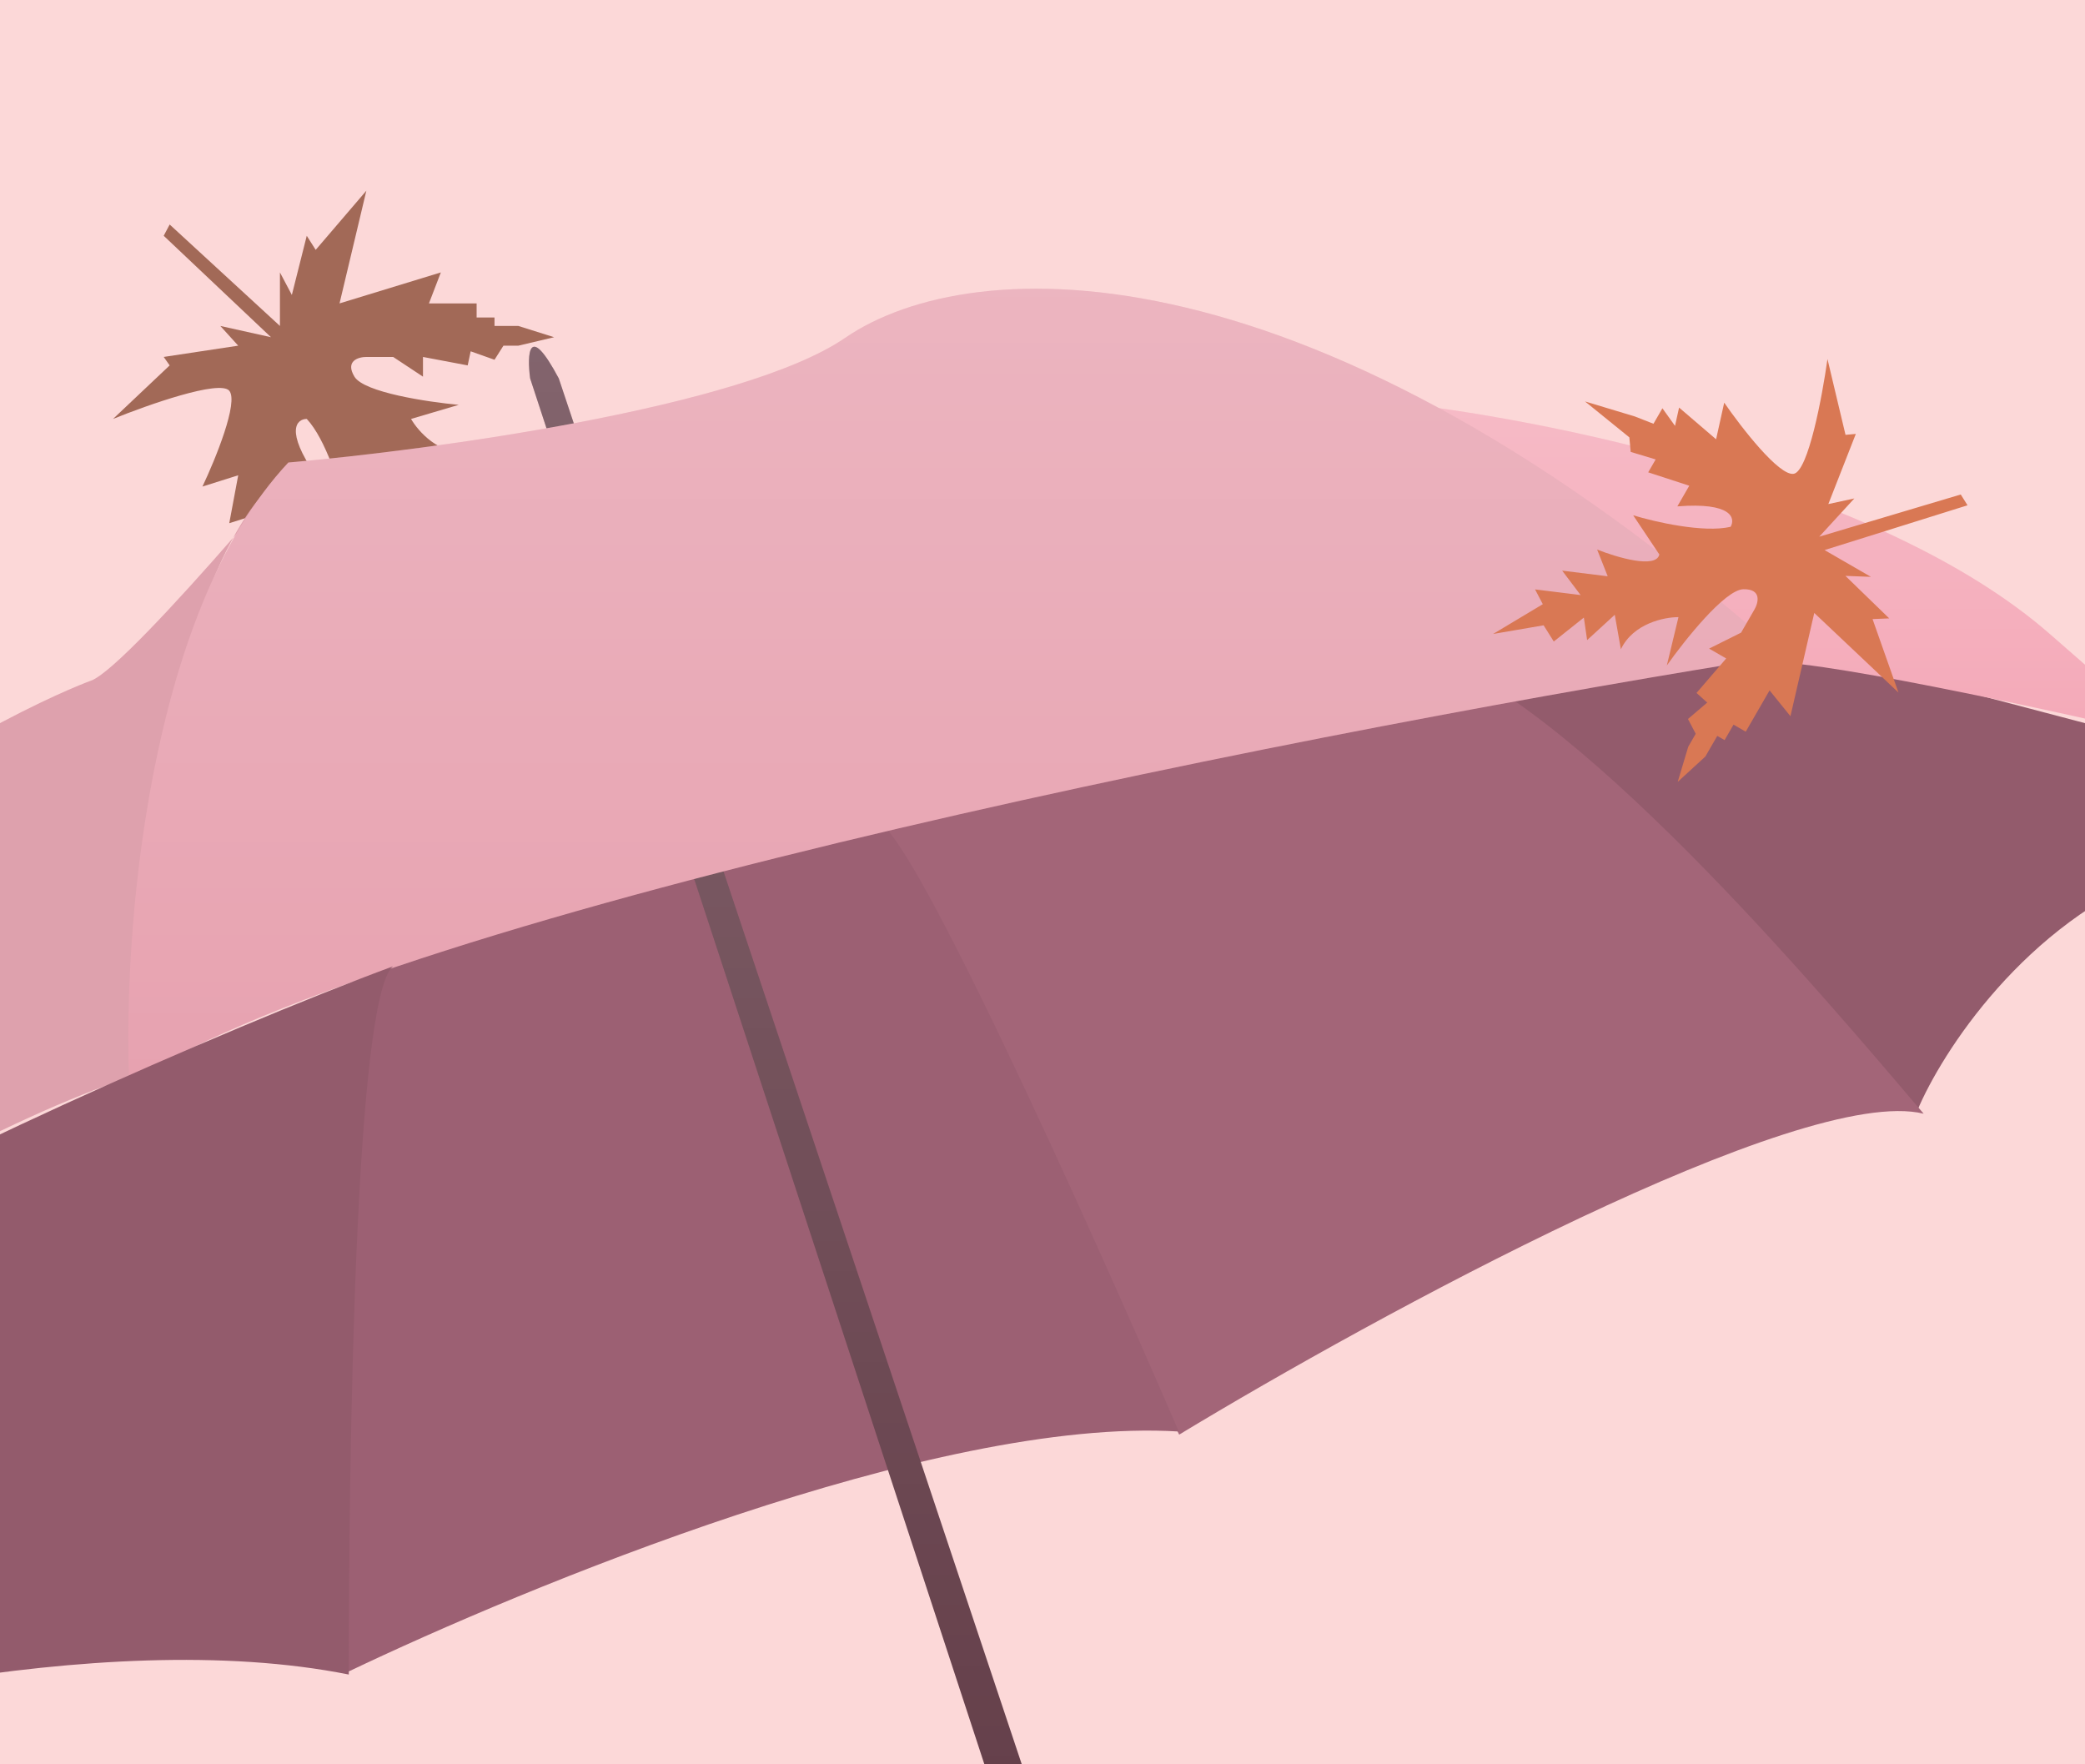 <svg width="260" height="220" viewBox="0 0 260 220" fill="none" xmlns="http://www.w3.org/2000/svg">
<rect x="0" y="0" width="260" height="220" fill="#333333" stroke="none"/>
<g clip-path="url(#clip0)">
<rect width="260" height="220" fill="#FCD8D8"/>
<path d="M54.975 33.968L42.34 37.833L45.685 23.778L39.367 31.157L38.253 29.4L36.394 36.778L34.908 33.968V40.644L21.158 27.994L20.415 29.4L33.793 42.049L27.475 40.644L29.705 43.103L20.415 44.508L21.158 45.563L14.097 52.238C18.433 50.482 27.401 47.319 28.59 48.724C29.779 50.129 26.856 57.274 25.245 60.67L29.705 59.265L28.59 65.238L30.82 64.535L29.705 66.995H31.935L32.306 69.454L33.793 75.778L34.908 68.751L36.394 67.697L35.651 64.535H37.509L36.394 59.265H39.367C35.503 53.643 37.014 52.238 38.253 52.238C40.631 54.769 42.464 60.788 43.084 63.481L45.685 58.211C47.469 57.649 48.658 62.661 49.03 65.238L51.259 62.427L53.489 67.697L54.975 64.184L57.205 69.454L58.32 67.697L64.638 71.211L60.55 66.292L61.665 64.184L57.205 62.427L59.435 60.67L54.975 59.265L58.32 56.455C54.752 56.736 52.126 53.761 51.259 52.238L57.205 50.482C53.365 50.13 45.388 48.936 44.199 46.968C43.009 45.001 44.694 44.509 45.685 44.509H49.03L52.746 46.968V44.509L58.32 45.563L58.692 43.806L61.665 44.86L62.779 43.103H64.638L69.097 42.049L64.638 40.644H61.665V39.59H59.435V37.833H53.489L54.975 33.968Z" fill="#A26957"/>
<path d="M269.636 108.567C252.497 115.094 242.129 131.231 239.087 138.483L180.37 87.199L223.614 80.594L260.511 90.307L269.636 108.567Z" fill="#935B6C"/>
<path d="M239.88 138.872C224.646 135.142 171.641 163.996 147.043 178.889L109.353 102.74L176.502 80.999C195.545 86.283 227.317 124.108 239.88 138.872Z" fill="#A36578"/>
<path d="M147 178.501C116.531 176.636 65.182 198.056 43.494 208.417C33.972 199.404 41.18 145.107 46.999 120.501C51.443 115.528 90.882 106.643 109 102.499C112.174 100.013 135.759 152.47 147 178.501Z" fill="#9C6073"/>
<path d="M16.516 134.209C-15.54 144.777 -68.518 182.644 -91 200.257C-62.831 114.784 6.995 86.422 11.359 84.868C13.832 83.987 22.027 75.124 29.088 67.038C31.277 63.062 33.815 59.937 36.75 58.06C34.707 60.514 31.993 63.711 29.088 67.038C19.679 84.132 16.731 116.979 16.516 134.209Z" fill="#DEA1AD"/>
<path d="M172.753 50.074C172.498 50.048 172.247 50.024 172 50C172.227 50 172.478 50.025 172.753 50.074C192.036 52.033 234.411 60.427 255.712 79.139L270.391 91.96C255.447 88.463 224.37 81.703 219.609 82.635C206.962 72.127 180.545 51.469 172.753 50.074Z" fill="#F4A9B8"/>
<path d="M172.753 50.074C172.498 50.048 172.247 50.024 172 50C172.227 50 172.478 50.025 172.753 50.074C192.036 52.033 234.411 60.427 255.712 79.139L270.391 91.96C255.447 88.463 224.37 81.703 219.609 82.635C206.962 72.127 180.545 51.469 172.753 50.074Z" fill="url(#paint0_linear)" fill-opacity="0.2"/>
<path d="M66.108 47.182L127.999 236H132.761L69.679 47.182C65.87 40.033 65.711 44.203 66.108 47.182Z" fill="#633D48"/>
<path d="M66.108 47.182L127.999 236H132.761L69.679 47.182C65.87 40.033 65.711 44.203 66.108 47.182Z" fill="url(#paint1_linear)" fill-opacity="0.2"/>
<path d="M105.386 42.132C92.69 50.835 53.81 56.118 35.956 57.673C18.183 76.633 15.326 117.115 16.119 134.986C51.032 112.919 168.203 90.308 222.424 81.76C163.706 29.7 121.255 31.254 105.386 42.132Z" fill="#E7A2B0"/>
<path d="M105.386 42.132C92.69 50.835 53.81 56.118 35.956 57.673C18.183 76.633 15.326 117.115 16.119 134.986C51.032 112.919 168.203 90.308 222.424 81.76C163.706 29.7 121.255 31.254 105.386 42.132Z" fill="url(#paint2_linear)" fill-opacity="0.2"/>
<path d="M43.494 208.804C12.39 202.588 -31.622 213.726 -49.739 220.071C-56.722 202.044 -35.192 168.787 -23.555 154.412C-15.62 147.574 27.971 128.269 48.999 120.499C44.238 124.54 43.494 181.738 43.494 208.804Z" fill="#935B6C"/>
<path d="M223.269 89.307L226.24 76.432L236.739 86.356L233.508 77.196L235.587 77.109L230.126 71.81L233.303 71.928L227.522 68.59L245.352 63.007L244.506 61.66L226.862 66.922L231.238 62.153L227.993 62.854L231.422 54.106L230.137 54.223L227.886 44.77C227.24 49.403 225.494 58.751 223.683 59.078C221.872 59.406 217.146 53.302 215.01 50.209L213.997 54.774L209.382 50.822L208.876 53.104L207.303 50.909L206.188 52.84L203.872 51.932L197.652 50.057L203.18 54.536L203.35 56.35L206.46 57.288L205.531 58.897L210.653 60.567L209.166 63.142C215.967 62.605 216.428 64.617 215.808 65.689C212.428 66.484 206.299 65.062 203.656 64.252L206.92 69.14C206.515 70.966 201.579 69.489 199.162 68.523L200.481 71.859L194.802 71.155L197.102 74.199L191.423 73.495L192.387 75.339L186.185 79.053L192.489 77.972L193.757 79.992L197.508 77.008L197.915 79.818L201.362 76.659L202.123 80.96C203.664 77.73 207.553 76.943 209.305 76.954L207.853 82.981C210.078 79.831 215.101 73.52 217.4 73.474C219.698 73.428 219.282 75.133 218.786 75.991L217.114 78.887L213.126 80.876L215.256 82.106L211.556 86.406L212.892 87.606L210.492 89.654L211.456 91.498L210.527 93.107L209.21 97.496L212.657 94.337L214.144 91.762L215.056 92.289L216.171 90.358L217.693 91.237L220.666 86.087L223.269 89.307Z" fill="#D97854"/>
</g>
<defs>
<linearGradient id="paint0_linear" x1="221.196" y1="50" x2="221.196" y2="91.96" gradientUnits="userSpaceOnUse">
<stop stop-color="white"/>
<stop offset="1" stop-color="white" stop-opacity="0"/>
</linearGradient>
<linearGradient id="paint1_linear" x1="99.36" y1="43.235" x2="99.36" y2="236" gradientUnits="userSpaceOnUse">
<stop stop-color="white"/>
<stop offset="1" stop-color="white" stop-opacity="0"/>
</linearGradient>
<linearGradient id="paint2_linear" x1="119.213" y1="36" x2="119.213" y2="134.986" gradientUnits="userSpaceOnUse">
<stop stop-color="white"/>
<stop offset="1" stop-color="white" stop-opacity="0"/>
</linearGradient>
<clipPath id="clip0">
<rect width="260" height="220" fill="white"/>
</clipPath>
</defs>
</svg>
